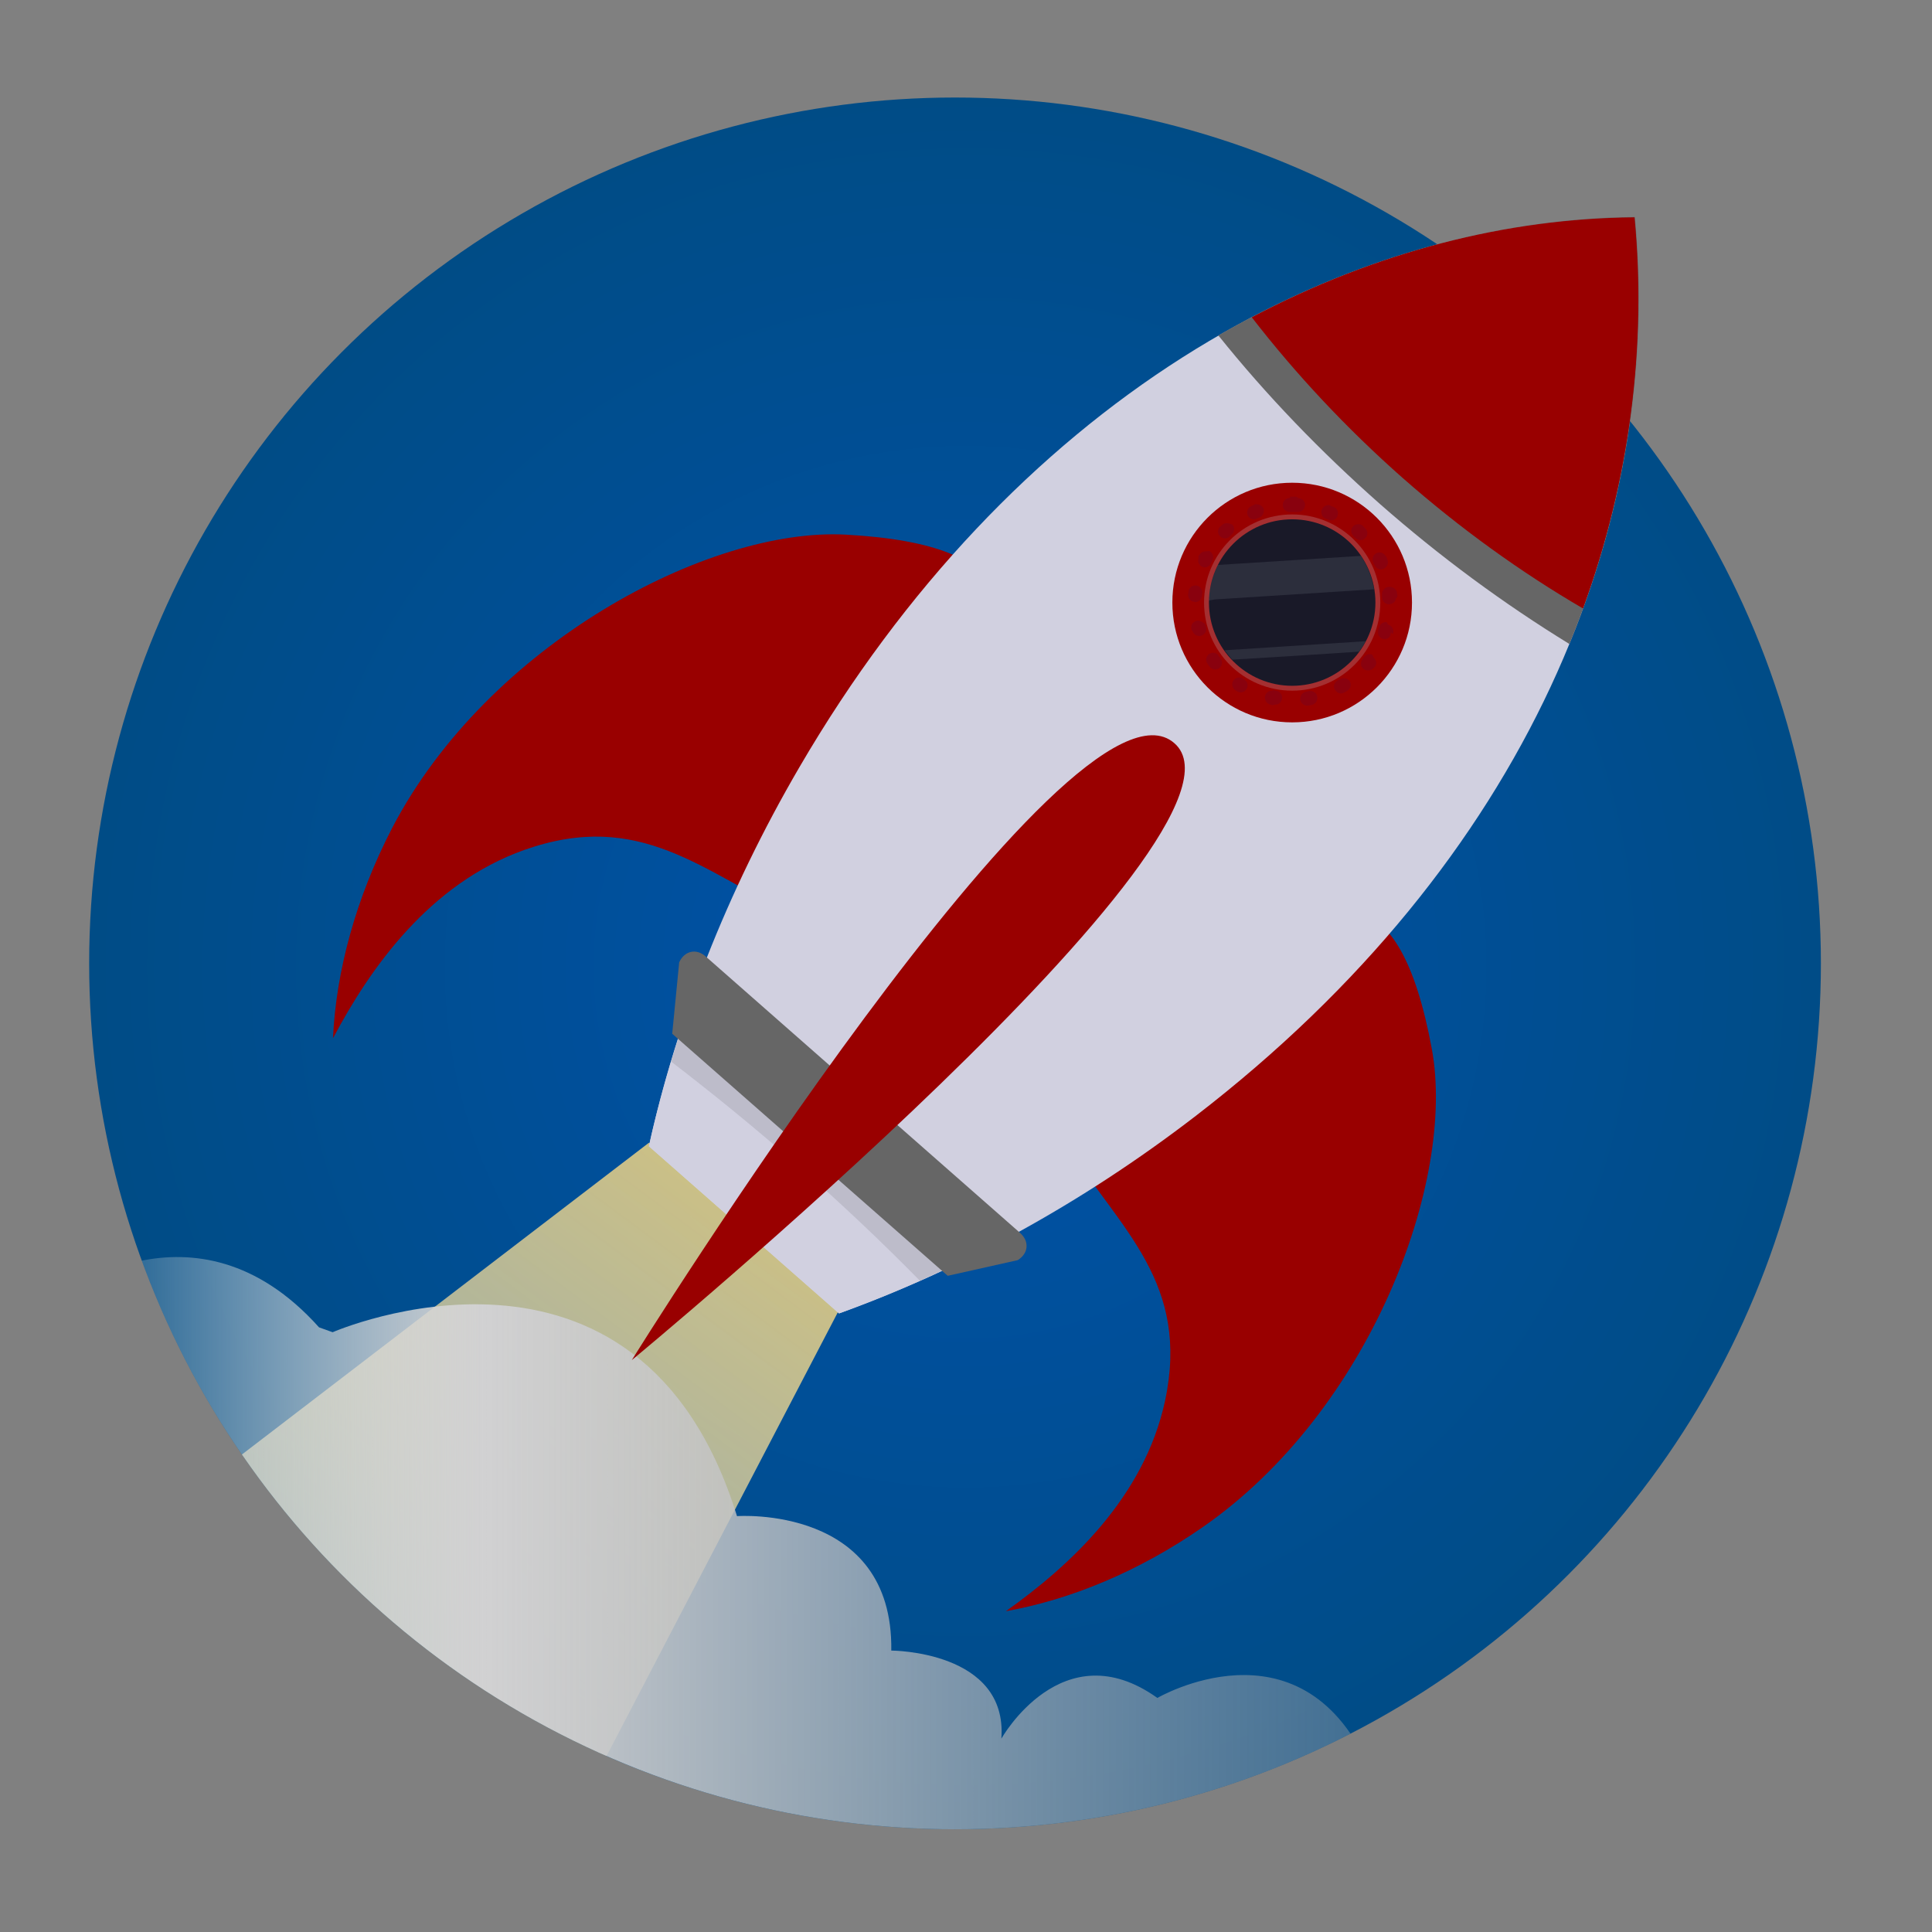 <?xml version="1.0" encoding="utf-8"?>
<!-- Generator: Adobe Illustrator 19.1.0, SVG Export Plug-In . SVG Version: 6.00 Build 0)  -->
<svg version="1.1" xmlns="http://www.w3.org/2000/svg" xmlns:xlink="http://www.w3.org/1999/xlink" x="0px" y="0px"
	 viewBox="-525.6 477.6 554.7 554.7" style="enable-background:new -525.6 477.6 554.7 554.7;" xml:space="preserve">
<rect x="-525.6" y="477.6" width="554.7" height="554.7" fill="#808080" stroke="none"/>
<style type="text/css">
	.st0{clip-path:url(#SVGID_2_);fill:url(#SVGID_3_);}
	.st1{clip-path:url(#SVGID_2_);fill:none;}
	.st2{clip-path:url(#SVGID_5_);}
	.st3{opacity:0.8;fill:url(#SVGID_6_);enable-background:new    ;}
	.st4{fill:url(#SVGID_7_);}
	.st5{fill:#990000;}
	.st6{fill:#D1D0E0;}
	.st7{fill:#666666;}
	.st8{opacity:0.1;enable-background:new    ;}
	.st9{opacity:0.2;fill:#D4EEF9;enable-background:new    ;}
	.st10{opacity:0.2;}
	.st11{fill:#4B0644;}
	.st12{fill:#191928;}
	.st13{opacity:0.1;fill:#D4EEF9;enable-background:new    ;}
</style>
<g id="Layer_1">
	<g>
		<g>
			<g>
				<defs>
					<circle id="SVGID_1_" cx="-251.4" cy="754.2" r="248.6"/>
				</defs>
				<clipPath id="SVGID_2_">
					<use xlink:href="#SVGID_1_"  style="overflow:visible;"/>
				</clipPath>
				
					<radialGradient id="SVGID_3_" cx="-350.47" cy="690.337" r="281.825" gradientTransform="matrix(1.195 0 0 1.195 170.457 -69.795)" gradientUnits="userSpaceOnUse">
					<stop  offset="0" style="stop-color:#0052AA"/>
					<stop  offset="0.888" style="stop-color:#004B7F"/>
					<stop  offset="1" style="stop-color:#00001D"/>
				</radialGradient>
				<rect x="-525.6" y="477.6" class="st0" width="554.7" height="554.7"/>
				<rect x="-525.6" y="477.6" class="st1" width="554.7" height="554.7"/>
			</g>
		</g>
	</g>
	<g>
		<g>
			<g>
				<defs>
					<circle id="SVGID_4_" cx="-251.4" cy="754.2" r="248.6"/>
				</defs>
				<clipPath id="SVGID_5_">
					<use xlink:href="#SVGID_4_"  style="overflow:visible;"/>
				</clipPath>
				<g class="st2">
					
						<linearGradient id="SVGID_6_" gradientUnits="userSpaceOnUse" x1="-571.343" y1="1138.131" x2="-368.198" y2="904.295" gradientTransform="matrix(0.872 -5.580000e-02 5.440000e-02 0.849 -41.886 31.76)">
						<stop  offset="0" style="stop-color:#FEF9ED;stop-opacity:0"/>
						<stop  offset="0.311" style="stop-color:#FDECCA;stop-opacity:0.7"/>
						<stop  offset="1" style="stop-color:#FFDC7F"/>
					</linearGradient>
					<polygon class="st3" points="-339.3,805.7 -500,928.8 -492.1,1037.9 -376.9,1030.6 -284.7,853.7 					"/>
					
						<linearGradient id="SVGID_7_" gradientUnits="userSpaceOnUse" x1="-509.5" y1="925.783" x2="-133" y2="925.783" gradientTransform="matrix(1 0 0 1 0 5.6)">
						<stop  offset="0" style="stop-color:#FEF9ED;stop-opacity:0"/>
						<stop  offset="0.326" style="stop-color:#D1D1D2"/>
						<stop  offset="1" style="stop-color:#A3A3A5;stop-opacity:0.4"/>
					</linearGradient>
					<path class="st4" d="M-509.5,850.5c0,0,39.7-31.8,75.5,8.2l3.9,1.4c0,0,87.9-38.4,116.1,52.8c0,0,44.9-3.3,44.3,38.6
						c0,0,33.5,0,31.6,25.3c0,0,17.5-31.2,44.8-11.7c0,0,40.6-23.7,60.3,18.9c0,0-93.7,70.8-218.8,24.6
						C-476,962.8-509.5,850.5-509.5,850.5z"/>
				</g>
			</g>
		</g>
	</g>
</g>
<g id="Layer_2">
	<path class="st5" d="M-375,721.6c33.2-11.7,51,6.2,78,19.1c-1.3-25.7,120-103.8,14.2-109.6c-39.4-2.1-102.7,31.5-130.2,84.2
		c-10.5,20.3-16.1,41.2-17,60.4C-419.3,755.5-402.3,731.3-375,721.6z"/>
	<path class="st5" d="M-191.1,879.8c7.2-33.8-12.5-48.9-28.4-73.5c25.2-1.9,86.1-129.8,105-27.5c7,38-17.8,103.9-65.7,137.2
		c-18.4,12.8-38.1,20.9-56.6,24.2C-218.5,927.2-197.1,907.6-191.1,879.8z"/>
	<path class="st6" d="M-284.7,854.7c34.2-12.3,69.4-31.3,102.4-56.7c95.3-73.4,134.4-169.1,126-258c-87.3,0.8-179.2,54-239.8,157.9
		c-21,36-35.4,73.4-43.2,108.8L-284.7,854.7z"/>
	<path class="st7" d="M-129.4,622.3c17.3,15.2,35.5,28.6,54.4,40.2c16.6-40.4,22.6-82.2,18.8-122.6c-40,0.4-81,11.8-119.6,34
		C-162,591.1-146.5,607.2-129.4,622.3z"/>
	<g>
		<g>
			<path class="st6" d="M-328.7,769.1c-4.3,12.7-7.9,25.3-10.6,37.6l54.6,48c11.9-4.3,23.9-9.4,36-15.3L-328.7,769.1z"/>
			<path class="st8" d="M-296.1,812.6c12.4,10.9,24,21.9,34.6,32.7c4.2-1.9,8.5-3.8,12.8-6l-79.9-70.3c-1.6,4.5-3,9-4.3,13.4
				C-320.9,791.6-308.5,801.7-296.1,812.6z"/>
		</g>
		<g>
			<path class="st7" d="M-253.5,843.9l-79.1-69.5l2-20.5c1.5-3.3,4.9-4.1,7.6-1.7l90.3,79.4c2.7,2.4,2.4,5.9-0.7,7.8L-253.5,843.9z"
				/>
		</g>
	</g>
	<path class="st5" d="M-166.2,568.7c12.7,16.4,27.2,31.9,43.4,46.2c16.4,14.4,33.7,26.9,51.7,37.4C-57.6,615.1-52.8,577-56.3,540
		C-93,540.3-130.5,549.9-166.2,568.7z"/>
	<path class="st5" d="M-344.2,868.1c0,0,126.3-203.1,155.8-177.1C-160,715.9-344.2,868.1-344.2,868.1z"/>
	<g>
		<circle class="st5" cx="-154.6" cy="650.6" r="34.4"/>
		<circle class="st9" cx="-154.6" cy="650.6" r="25.3"/>
		<g class="st10">
			<path class="st11" d="M-154.6,620.2L-154.6,620.2C-154.7,620.2-154.7,620.2-154.6,620.2C-154.7,620.2-154.7,620.2-154.6,620.2
				C-154.7,620.2-154.7,620.2-154.6,620.2C-154.7,620.2-154.7,620.2-154.6,620.2c-0.2,0-0.4,0-0.6,0l0,0l0,0l0,0l0,0l0,0l0,0l0,0
				l0,0l0,0l0,0l0,0l0,0v0.2v0.1l-0.2,0.1c-1.1,0-2,1-1.9,2.1c0,1.1,0.9,1.9,2,1.9c0,0,0,0,0.1,0c0.3,0,0.6,0,0.9,0
				c0.1,0,0.1,0,0.2,0c0.1,0,0.1,0,0.2,0c0.3,0,0.6,0,0.9,0h0.1c1.1,0,1.9-0.8,2-1.9c0.1-1.1-0.8-2-1.9-2.1c-0.1,0-0.2,0-0.2,0v-0.2
				c0,0-0.5-0.2-0.8-0.2l0,0c-0.1,0-0.1,0-0.2,0C-154.5,620.2-154.6,620.2-154.6,620.2L-154.6,620.2z M-164.7,622.4
				c-0.2,0-0.5-0.1-0.7,0v-0.2l0,0v0.2v0.1l0,0l0,0l0,0l0,0c-0.3,0.1-0.6,0.2-0.9,0.4c-1,0.4-1.5,1.6-1.1,2.6
				c0.3,0.8,1.1,1.2,1.8,1.2c0.3,0,0.5-0.1,0.8-0.2c0.3-0.1,0.5-0.2,0.8-0.3c1-0.4,1.5-1.6,1.2-2.6
				C-163.1,622.9-163.9,622.4-164.7,622.4L-164.7,622.4z M-173.4,627.8c-0.5,0-1,0.2-1.3,0.5c-0.2,0.2-0.4,0.4-0.6,0.5l0,0l0,0l0,0
				l0,0l0,0l0,0l0,0l0,0l0,0l0,0l0,0l0,0l0,0l0,0l0,0l0,0l0,0l0,0l0,0l0,0l0,0l0,0l0,0c-0.8,0.8-0.8,2,0,2.8
				c0.4,0.4,0.9,0.6,1.4,0.6s1-0.2,1.4-0.6c0.2-0.2,0.4-0.4,0.6-0.6c0.8-0.7,0.9-2,0.1-2.8C-172.3,628-172.8,627.8-173.4,627.8
				L-173.4,627.8z M-179.6,635.9c-0.7,0-1.4,0.5-1.8,1.2c0,0,0,0.2-0.1,0.2l0,0v-0.1l0,0l0,0l0,0l0,0l0,0l0,0l0,0l0,0l0,0l0,0l0,0
				l0,0l0,0l0,0l0,0h0.1h0.1l0,0l-0.1-0.1l0,0c-0.1,0-0.2,0.3-0.2,0.5l0,0l0,0l0,0l0,0l0,0h0.2h0.2l0,0h-0.2c-0.5,1-0.1,2.2,0.9,2.7
				c0.3,0.1,0.5,0.2,0.8,0.2c0.8,0,1.4-0.4,1.8-1.2c0.1-0.3,0.2-0.5,0.4-0.8c0.5-1,0.1-2.2-0.9-2.7
				C-179,635.9-179.3,635.9-179.6,635.9L-179.6,635.9z M-182.5,645.7c-1,0-1.8,0.8-1.9,1.8c0,0.2,0,0.3,0,0.5l0,0l0,0l0,0l0,0l0,0
				l0,0l0,0l0,0l0,0l0,0l-0.1,0.2l0,0l0,0l0,0c-0.1,1,0.7,2.2,1.9,2.2l0.1,0.1c1,0,1.9-0.8,2-1.8c0-0.3,0-0.6,0.1-0.8
				c0.1-1.1-0.7-2.1-1.8-2.2C-182.3,645.6-182.4,645.7-182.5,645.7L-182.5,645.7z M-181.7,655.8c-0.2,0-0.3,0-0.5,0.1
				c-1.1,0.3-1.6,1.4-1.3,2.4c0,0.1,0.1,0.2,0.1,0.3l0,0l0,0l0,0h-0.1l0,0l0,0h0.1h0.1l0,0h-0.1l0,0l0,0l0,0l0,0l0,0l0,0h0.1l0,0
				l0,0l0,0l0,0l0,0l0,0l0,0l0,0l0,0l0,0l0,0l0,0l0,0l0,0l0,0l0,0l0,0l0,0l0,0l0,0l0,0l0,0l0,0l0,0l0,0l0,0c0,0.1,0,0.1,0.1,0.2
				c0.3,0.9,1.1,1.4,1.9,1.4c0.2,0,0.4,0,0.6-0.1c1.1-0.3,1.7-1.4,1.3-2.5c-0.1-0.3-0.2-0.6-0.2-0.8
				C-180,656.4-180.8,655.8-181.7,655.8L-181.7,655.8z M-177.3,665c-0.4,0-0.8,0.1-1.2,0.4c-0.9,0.7-1.1,1.9-0.4,2.8
				c0.1,0.1,0.1,0.2,0.2,0.3l0,0c0,0,0,0,0.1,0.1l0,0c0.1,0.1,0.2,0.3,0.3,0.4c0.4,0.5,1,0.8,1.6,0.8c0.4,0,0.9-0.1,1.2-0.4
				c0.9-0.7,1-1.9,0.3-2.8c-0.2-0.2-0.4-0.5-0.5-0.7C-176,665.3-176.7,665-177.3,665L-177.3,665z M-169.8,672.1
				c-0.7,0-1.3,0.3-1.7,0.9c-0.6,0.9-0.3,2.2,0.6,2.8c0,0,0.1,0,0.1,0.1l0,0l0,0l0,0l0,0l0,0l0,0l0,0l0,0l0,0l0,0l0,0l0,0l0,0l0,0
				l0,0l0,0l0,0l0,0l0,0l0,0l0,0l0,0l0,0l0,0l0,0l0,0l0,0l0,0l0,0l0,0l0,0l0,0l0,0l0,0l0,0l0,0l0,0c0.1,0.1,0.2,0.1,0.4,0.2
				c0.3,0.2,0.7,0.3,1,0.3c0.7,0,1.3-0.3,1.7-1c0.6-0.9,0.3-2.2-0.7-2.7c-0.2-0.1-0.5-0.3-0.7-0.5
				C-169.1,672.2-169.5,672.1-169.8,672.1L-169.8,672.1z M-160.4,675.9c-0.9,0-1.8,0.6-2,1.6c-0.2,1.1,0.5,2.2,1.5,2.4
				c0.3,0.1,0.6,0.2,0.9,0.2l0,0V680l0,0l0,0l0,0l0,0l0.5-0.1l0,0c0,0,0,0,0.1,0c1,0,1.7-0.7,1.9-1.7c0.2-1.1-0.6-2.1-1.7-2.3
				c-0.3,0-0.6-0.1-0.9-0.2C-160.1,676-160.3,675.9-160.4,675.9L-160.4,675.9z M-149.3,676c-0.1,0-0.3,0-0.4,0
				c-0.3,0.1-0.6,0.1-0.9,0.2c-1.1,0.2-1.8,1.2-1.7,2.3c0.2,1,1,1.7,2,1.7c0.1,0,0.2,0,0.3,0c0.3-0.1,0.7-0.1,1-0.2
				c1.1-0.2,1.8-1.3,1.6-2.3C-147.5,676.7-148.3,676-149.3,676L-149.3,676z M-139.8,672.3c-0.4,0-0.7,0.1-1.1,0.3
				c-0.2,0.2-0.5,0.3-0.7,0.4c-1,0.6-1.3,1.8-0.7,2.7c0.4,0.6,1,1,1.7,1c0.3,0,0.7-0.1,1-0.3c0.3-0.2,0.6-0.3,0.9-0.5
				c0.9-0.6,1.2-1.8,0.6-2.8C-138.5,672.6-139.1,672.3-139.8,672.3L-139.8,672.3z M-132.3,665.4c-0.6,0-1.2,0.3-1.6,0.8
				c-0.2,0.2-0.4,0.5-0.5,0.7c-0.7,0.9-0.6,2.1,0.3,2.8c0.4,0.3,0.8,0.4,1.3,0.4c0.6,0,1.2-0.3,1.6-0.7l0,0l0,0l0,0l0,0l0,0l0,0l0,0
				l0,0l0,0l0,0l0,0l0,0l0,0l0,0l0,0l0,0l0,0l0,0l0,0l0,0l0,0l0,0l0,0l0,0l0,0l0,0l0,0l0,0l0,0l0,0l0,0l0,0l0,0l0,0l0,0l0,0l0,0l0,0
				l0,0l0,0l0,0l0,0l0,0c0.1-0.1,0.2-0.2,0.3-0.3c0.7-0.9,0.5-2.1-0.4-2.8C-131.4,665.5-131.9,665.4-132.3,665.4L-132.3,665.4z
				 M-127.7,656.2c-0.9,0-1.7,0.6-1.9,1.5c-0.1,0.3-0.2,0.6-0.3,0.8c-0.3,1.1,0.2,2.2,1.3,2.5c0.2,0.1,0.4,0.1,0.6,0.1
				c0.8,0,1.5-0.5,1.7-1.4l-0.1-0.1l0,0l0.2-0.4h0.1v0.2v0.1l0,0l0,0l0,0l0,0l0,0l0,0l0,0l0,0l0,0l0,0l0,0l0,0l0,0l0,0l0,0l0,0l0,0
				l0,0l0,0l0,0l0,0l0,0l0,0l0,0l0,0l0,0l0,0h-0.2h-0.2l0,0h0.2h-0.1h-0.1l0,0l0,0l0,0l0,0l0,0l0,0l0,0l0,0l0,0c1,0,1,0,1,0l0,0l0,0
				l0,0h-0.2h-0.1h-0.1l0,0l0,0h0.2h0.2l0,0h-0.2h-0.1h0.2h0.2l0,0l-0.2-0.1c0.3-1.1-0.4-2.2-1.5-2.5
				C-127.3,656.3-127.5,656.2-127.7,656.2L-127.7,656.2z M-126.6,646.1c-0.1,0-0.2,0-0.3,0c-1.1,0.1-2,1.1-1.9,2.2
				c0,0.3,0,0.6,0,0.9c0.1,1.1,0.9,1.9,2,1.9h0.1c1.1-0.1,1.9-0.8,1.9-1.9v0.1h0.2l0.2-0.5l0,0l0,0l0,0l0,0l0,0l0,0l0,0l0,0
				c0-0.2,0-0.4,0-0.7l0,0l0,0l0,0l0,0l0,0l0,0l-0.2,0.3h-0.1h0.1h0.1v-0.3C-124.4,646.9-125.5,646.1-126.6,646.1L-126.6,646.1z
				 M-129.5,636.2c-0.3,0-0.6,0.1-0.9,0.2c-1,0.5-1.4,1.7-0.9,2.7c0.1,0.3,0.2,0.5,0.4,0.8c0.3,0.7,1.1,1.2,1.8,1.2
				c0.3,0,0.6-0.1,0.8-0.2c1-0.5,1.5-1.7,1-2.7l0,0l0,0l0,0l0,0c0-0.2-0.1-0.3-0.2-0.5h0.1h0.1l0,0h-0.1l0,0l0,0l0,0l0,0l0,0l0,0
				l0,0l0,0l0,0l0,0l0,0l0,0l0,0l0,0l0,0l0,0l0,0l0,0l0,0l0,0l0,0l0,0l0,0l0,0l0,0l0,0l0,0l0,0l0,0l0,0l0,0l0,0l0,0
				C-128.1,636.6-128.8,636.2-129.5,636.2L-129.5,636.2z M-135.6,628.1c-0.5,0-1.1,0.2-1.5,0.6c-0.8,0.8-0.7,2.1,0.1,2.8
				c0.2,0.2,0.4,0.4,0.6,0.6c0.4,0.4,0.9,0.6,1.4,0.6s1-0.2,1.4-0.6c0.8-0.8,0.8-2,0-2.8l0,0l0,0l0,0l0,0l0,0l0,0l0,0
				c-0.2-0.2-0.4-0.4-0.6-0.6C-134.6,628.2-135.1,628.1-135.6,628.1L-135.6,628.1z M-144.2,622.6c-0.8,0-1.5,0.5-1.9,1.3
				c-0.4,1,0.1,2.2,1.1,2.6c0.3,0.1,0.5,0.2,0.8,0.3c0.3,0.1,0.5,0.2,0.8,0.2c0.8,0,1.5-0.4,1.8-1.2c0.4-1,0-2.2-1-2.6
				c-0.3-0.1-0.6-0.3-1-0.4C-143.7,622.6-144,622.6-144.2,622.6L-144.2,622.6z"/>
		</g>
		<circle class="st12" cx="-154.6" cy="650.6" r="23.9"/>
		<path class="st13" d="M-175.9,639.8c-1.6,3.2-2.5,6.7-2.6,10.2c0.5-0.1,1.1-0.2,1.7-0.3l45.7-2.9c-0.6-3.4-1.8-6.7-3.8-9.6
			L-175.9,639.8z"/>
		<path class="st13" d="M-135.4,664.7c0.7-1,1.3-1.9,1.9-3l-40.5,2.6c0.7,0.9,1.4,1.8,2.2,2.7C-159.7,666.3-147.6,665.5-135.4,664.7
			z"/>
	</g>
</g>
</svg>
